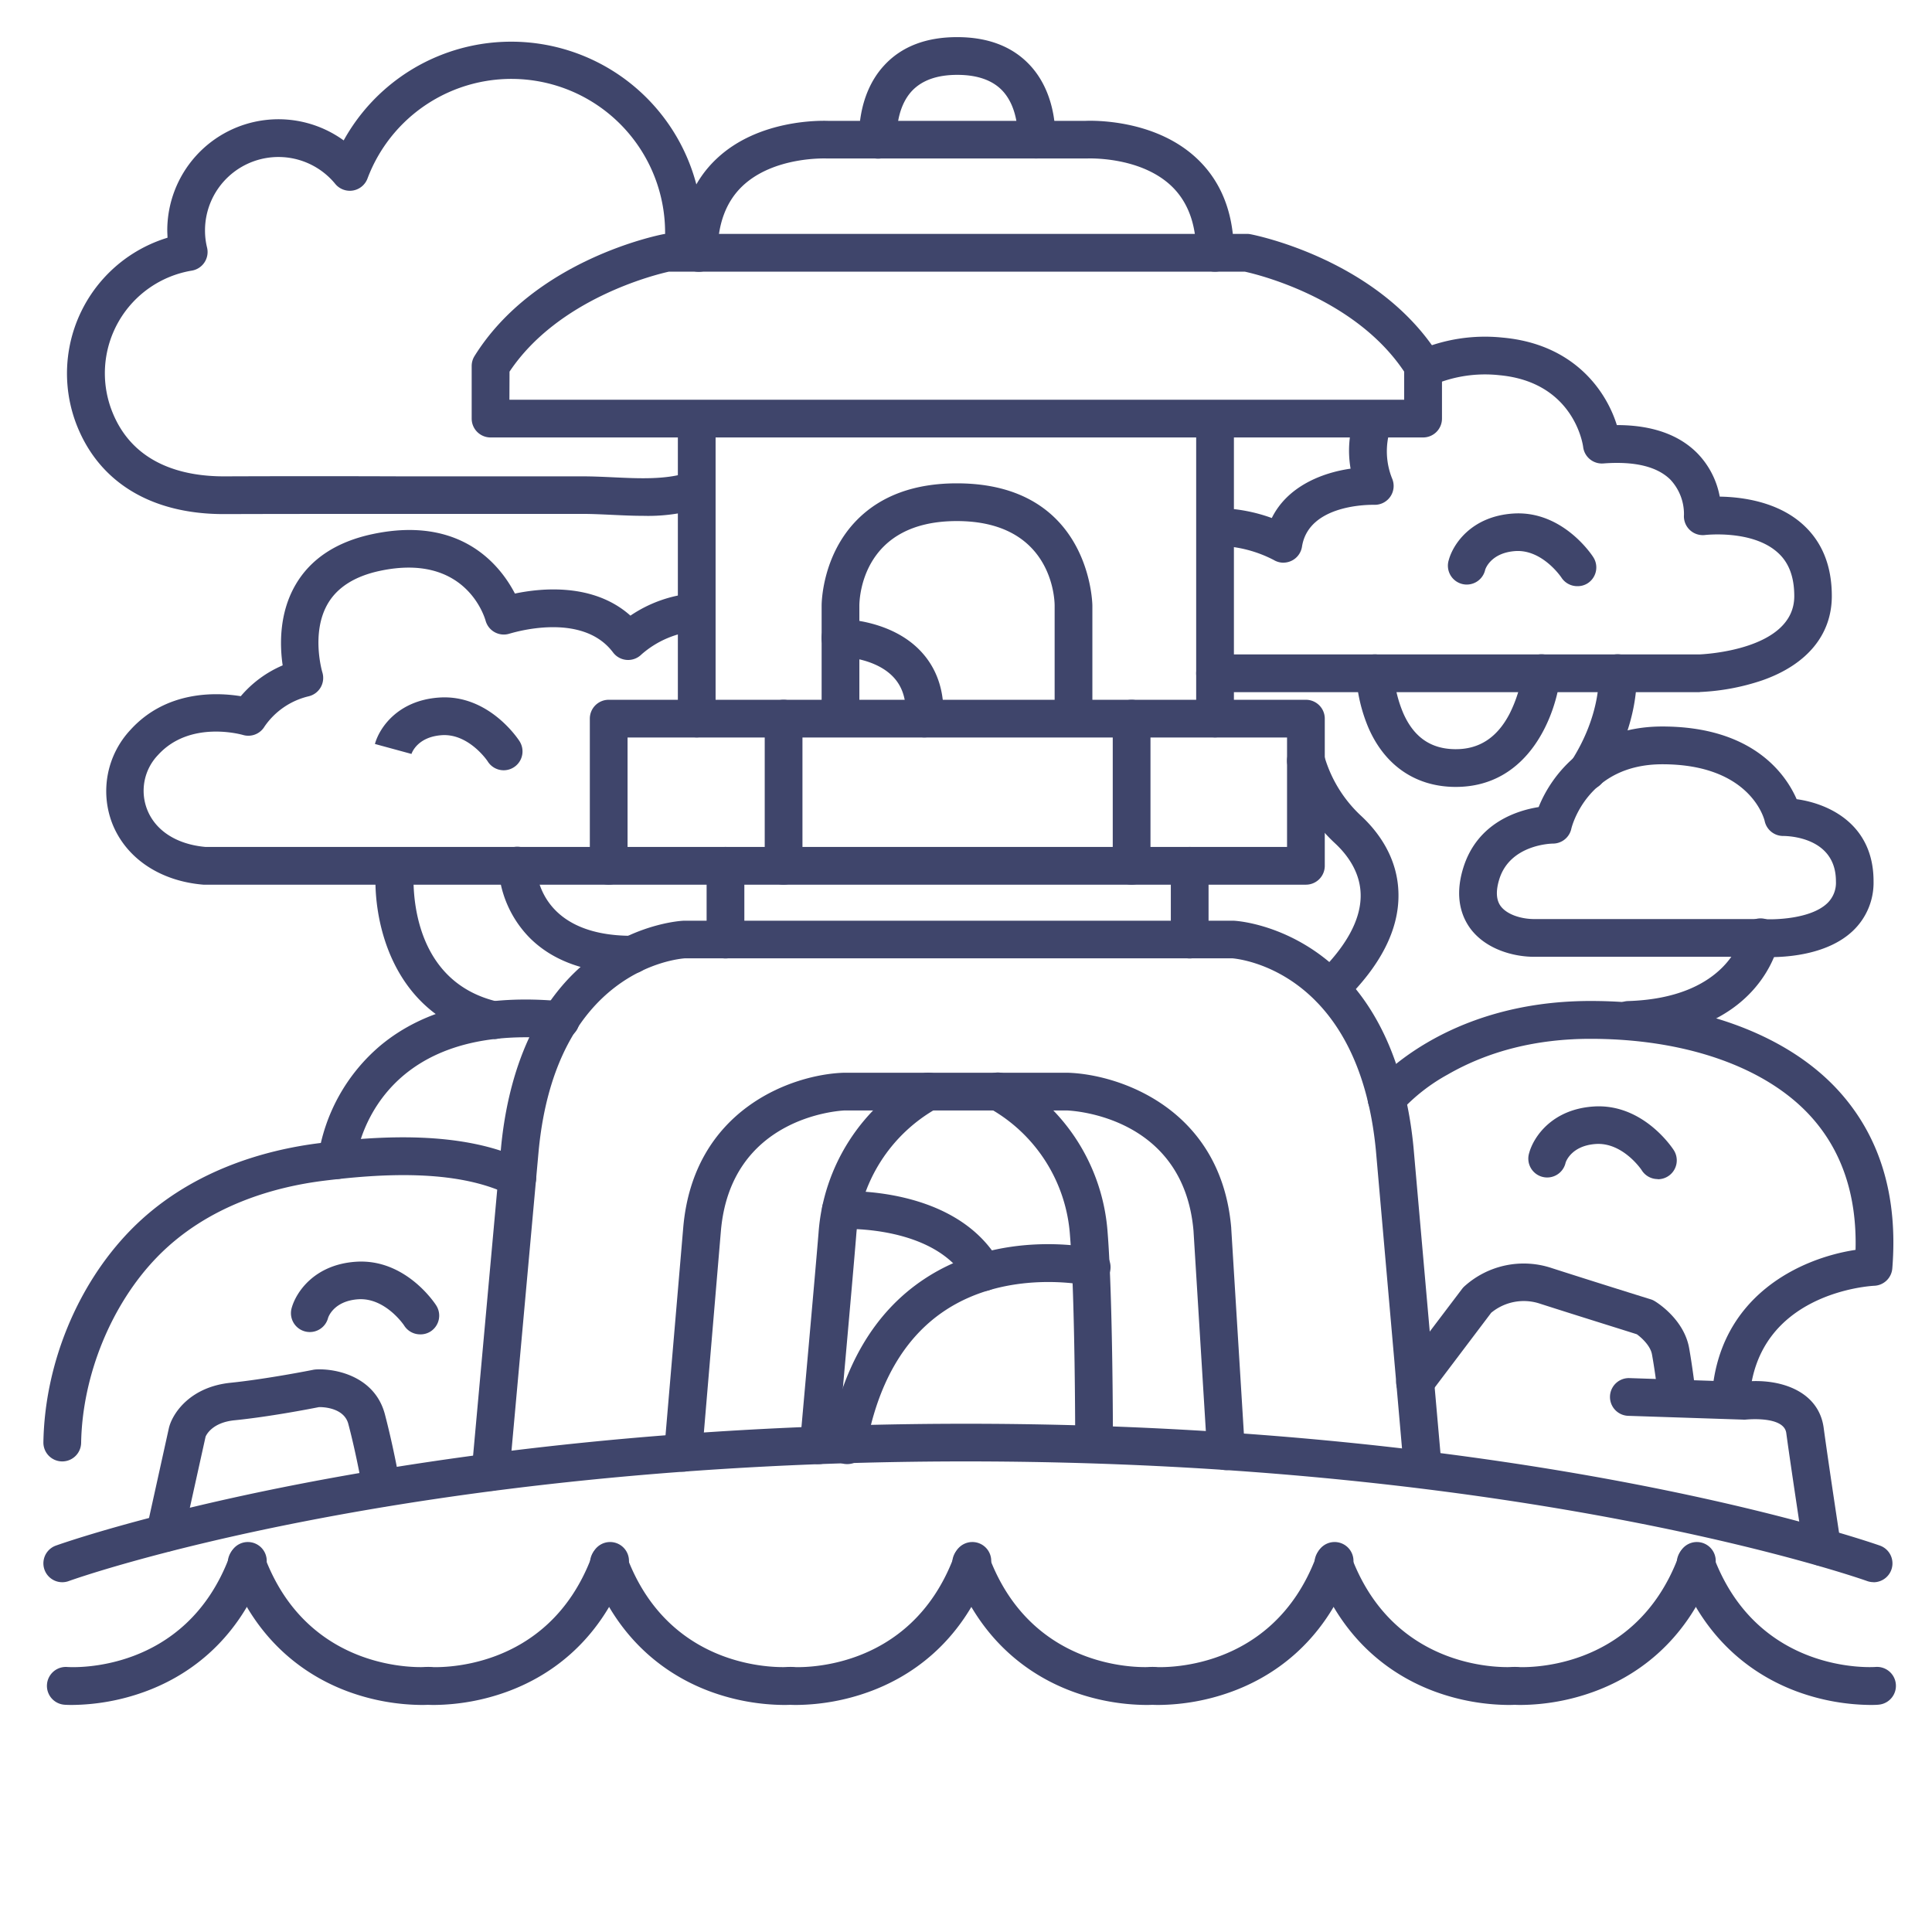 <?xml version="1.0" ?><svg viewBox="0 0 512 512" xmlns="http://www.w3.org/2000/svg"><defs><style>.cls-1{fill:#3f456b;}</style></defs><title/><g id="Lines"><path class="cls-1" d="M111.76,451.83a57.87,57.87,0,0,1-19.1-3.4C82.22,444.67,68.21,436,60.74,416a5,5,0,1,1,9.36-3.51c11.64,31.09,41.68,29.36,43,29.27a5,5,0,0,1,.75,10C113.7,451.78,113,451.83,111.76,451.83Z"/><path class="cls-1" d="M19.08,451.83c-1.21,0-1.94-.05-2-.06a5,5,0,0,1,.74-10c1.3.09,31.32,1.81,43-29.27A5,5,0,1,1,70.1,416c-7.47,20-21.48,28.63-31.92,32.39A57.91,57.91,0,0,1,19.08,451.83Z"/><path class="cls-1" d="M207.76,451.83a57.87,57.87,0,0,1-19.1-3.4C178.22,444.67,164.21,436,156.74,416a5,5,0,1,1,9.36-3.51c11.64,31.09,41.68,29.36,43,29.27a5,5,0,0,1,.75,10C209.7,451.78,209,451.83,207.76,451.83Z"/><path class="cls-1" d="M115.08,451.83c-1.21,0-1.94-.05-2-.06a5,5,0,0,1,.74-10c1.3.09,31.32,1.81,43-29.27A5,5,0,1,1,166.1,416c-7.47,20-21.48,28.63-31.92,32.39A57.91,57.91,0,0,1,115.08,451.83Z"/><path class="cls-1" d="M303.76,451.83a57.87,57.87,0,0,1-19.1-3.4C274.22,444.67,260.21,436,252.74,416a5,5,0,1,1,9.36-3.51c11.64,31.09,41.68,29.36,42.95,29.27a5,5,0,0,1,.75,10C305.7,451.78,305,451.83,303.76,451.83Z"/><path class="cls-1" d="M211.08,451.83c-1.21,0-1.94-.05-2-.06a5,5,0,0,1,.74-10c1.29.09,31.32,1.81,43-29.27A5,5,0,1,1,262.1,416c-7.47,20-21.48,28.63-31.92,32.39A57.91,57.91,0,0,1,211.08,451.83Z"/><path class="cls-1" d="M399.76,451.83a57.87,57.87,0,0,1-19.1-3.4C370.22,444.67,356.21,436,348.74,416a5,5,0,1,1,9.36-3.51c11.64,31.09,41.68,29.36,42.95,29.27a5,5,0,0,1,.75,10C401.7,451.78,401,451.83,399.76,451.83Z"/><path class="cls-1" d="M307.08,451.83c-1.21,0-1.94-.05-2-.06a5,5,0,0,1,.74-10c1.29.09,31.32,1.81,43-29.27A5,5,0,1,1,358.1,416c-7.47,20-21.48,28.63-31.92,32.39A57.91,57.91,0,0,1,307.08,451.83Z"/><path class="cls-1" d="M495.76,451.83a57.87,57.87,0,0,1-19.1-3.4C466.22,444.67,452.21,436,444.74,416a5,5,0,1,1,9.36-3.51c11.64,31.09,41.68,29.36,42.95,29.27a5,5,0,0,1,.75,10C497.7,451.78,497,451.83,495.76,451.83Z"/><path class="cls-1" d="M403.08,451.83c-1.21,0-1.94-.05-2-.06a5,5,0,0,1,.74-10c1.29.09,31.32,1.81,43-29.27A5,5,0,1,1,454.1,416c-7.47,20-21.48,28.63-31.92,32.39A57.91,57.91,0,0,1,403.08,451.83Z"/><path class="cls-1" d="M161.31,234.45h-107l-.41,0c-11.48-.94-20.51-7-24.15-16.22a23.77,23.77,0,0,1,4.84-24.83c9.57-10.53,22.93-9.92,29.22-8.9a29.92,29.92,0,0,1,11.1-8.17c-.77-5.23-1-13.77,3.41-21.35,4-6.89,10.88-11.41,20.37-13.43,23.52-5,33.91,8.33,37.77,15.75,7.06-1.48,20.87-2.85,30.61,5.85a35,35,0,0,1,16.78-5.93,5,5,0,0,1,.73,10A25.35,25.35,0,0,0,170,173.43a5,5,0,0,1-7.54-.53c-8.36-11.14-27.17-5-27.36-5a5,5,0,0,1-6.41-3.41c-.53-1.82-5.88-17.91-28-13.21-6.62,1.41-11.27,4.34-13.82,8.7-4.53,7.76-1.48,18.08-1.45,18.18a5,5,0,0,1-3.69,6.38,19.67,19.67,0,0,0-11.63,8,5,5,0,0,1-5.72,2.23c-.55-.15-14.09-3.93-22.48,5.29A13.68,13.68,0,0,0,39,214.54c2.22,5.63,7.85,9.23,15.47,9.91H161.31a5,5,0,0,1,0,10Z"/><path class="cls-1" d="M450.42,183.43H322a5,5,0,0,1,0-10H450.34c1.17-.05,25.16-1.15,25.16-15.44,0-5.16-1.46-9-4.47-11.63-6.74-6-19-4.59-19.17-4.58a5,5,0,0,1-5.59-5.36,13.34,13.34,0,0,0-3.64-9.35c-3.52-3.45-9.48-4.88-17.73-4.25a5,5,0,0,1-5.35-4.39c-.08-.67-2.49-17.19-22.22-19a35,35,0,0,0-17.49,2.59,5,5,0,1,1-4.12-9.11,44.9,44.9,0,0,1,22.51-3.44c18.89,1.71,27.43,14.11,30.25,23.18h0c9.22,0,16.36,2.48,21.27,7.4a22.27,22.27,0,0,1,6,11.56c5.75.09,15.1,1.26,21.83,7.2,5.22,4.61,7.87,11,7.87,19.15,0,10.22-6.53,18.15-18.38,22.32a59.58,59.58,0,0,1-16.58,3.11Z"/><path class="cls-1" d="M340.13,149.12a5,5,0,0,1-2.56-.71A33.22,33.22,0,0,0,323,144.66a5,5,0,0,1,.19-10,43.54,43.54,0,0,1,13.85,2.62c4.12-8.37,13.29-12,20.88-13.08a28,28,0,0,1,1.1-13.84,5,5,0,0,1,9.45,3.29A19.34,19.34,0,0,0,369,127a5,5,0,0,1-4.84,6.78c-.69,0-17.33-.36-19.12,11.1a5,5,0,0,1-4.94,4.23Z"/><path class="cls-1" d="M469.1,253.65c-1.29,0-2.26-.05-2.75-.09H406.54c-5.49,0-12.81-2-16.89-7.5-2.19-3-4.3-8.14-1.89-16,3.68-12,14.3-15.27,20-16.18,3.52-8.87,13.37-21.35,32.75-21.35,24.1,0,32.77,12.75,35.62,19.26,8.55,1.18,20.38,6.64,20.38,21.74a17.56,17.56,0,0,1-5.6,13.27C484.44,252.83,474.2,253.65,469.1,253.65Zm-57.54-30.09c-.51,0-11.41.26-14.24,9.47-.95,3.08-.82,5.47.37,7.09,1.76,2.38,5.71,3.44,8.85,3.44h60l.4,0c3.28.24,12.8,0,17.22-4.11a7.51,7.51,0,0,0,2.38-5.91c0-11.66-12.57-12-14-12a5,5,0,0,1-4.89-4c-.14-.56-3.82-15-27.11-15-19.82,0-24,16.46-24.14,17.16A5,5,0,0,1,411.56,223.56Z"/><path class="cls-1" d="M458.67,375.29h-.33a5,5,0,0,1-4.66-5.32c1.76-26.62,23.59-36.56,38.06-38.74.38-14.53-3.69-26.51-12.11-35.64-11.9-12.9-33.09-20.29-58.13-20.29-14.25,0-27,3.2-37.93,9.51a48.63,48.63,0,0,0-12.24,9.56A5,5,0,0,1,363.6,288c.75-.93,19-22.73,57.9-22.73,27.83,0,51.69,8.57,65.48,23.51,11.18,12.12,16.06,28.06,14.5,47.37a5,5,0,0,1-4.76,4.59c-1.26.06-31.21,1.87-33.06,29.86A5,5,0,0,1,458.67,375.29Z"/><path class="cls-1" d="M224.51,388a5.22,5.22,0,0,1-.88-.07,5,5,0,0,1-4-5.8c3.49-19.81,12-34.32,25.23-43.12,20.37-13.56,44.35-8.35,45.36-8.12a5,5,0,1,1-2.19,9.75c-.35-.07-21-4.42-37.71,6.74-10.84,7.24-17.85,19.52-20.85,36.49A5,5,0,0,1,224.51,388Z"/><path class="cls-1" d="M16.5,387.29h-.09a5,5,0,0,1-4.91-5.09c.36-20.64,8.92-41.57,22.91-56,15.53-16,36-21.5,50.34-23.27,15.47-1.9,38-3.48,54.54,4.69a5,5,0,0,1-4.42,9c-14.19-7-34.7-5.48-48.9-3.73-12.79,1.57-30.88,6.37-44.38,20.3-12.08,12.45-19.78,31.3-20.09,49.19A5,5,0,0,1,16.5,387.29Z"/><path class="cls-1" d="M89.25,312.46a4,4,0,0,1-.49,0,5,5,0,0,1-4.5-5.42A48,48,0,0,1,100.91,277c11.65-9.64,27.8-13.56,48-11.64a5,5,0,1,1-.95,9.95c-49.4-4.69-53.61,31.16-53.77,32.69A5,5,0,0,1,89.25,312.46Z"/><path class="cls-1" d="M260.66,342.11a5,5,0,0,1-4.36-2.55c-8.42-15-32.94-13.88-33.19-13.87a5,5,0,0,1-.54-10c1.26-.07,31-1.46,42.45,19a5,5,0,0,1-4.36,7.45Z"/><path class="cls-1" d="M245,195.42h-.29a5,5,0,0,1-4.7-5.28c.27-4.58-.79-8.07-3.23-10.68-4.93-5.28-14-5.41-14.07-5.41a5,5,0,0,1,0-10c.52,0,13.34.09,21.28,8.51,4.39,4.66,6.4,10.77,6,18.16A5,5,0,0,1,245,195.42Z"/><path class="cls-1" d="M385.8,208.54h-.36c-10.35-.13-18.44-5.69-22.78-15.65a42.54,42.54,0,0,1-3.3-14.34,5,5,0,0,1,10-.26,32.31,32.31,0,0,0,2.57,10.82c2.8,6.27,7.26,9.35,13.63,9.43s11.21-3,14.55-9.5a35.79,35.79,0,0,0,3.42-11.12,5,5,0,0,1,10,1C412.46,189.2,405.37,208.54,385.8,208.54Z"/><path class="cls-1" d="M420.63,209.37a5,5,0,0,1-4.21-7.7c7.95-12.41,7.27-22.73,7.26-22.83a5,5,0,0,1,10-.86c.05.55,1.1,13.62-8.81,29.08A5,5,0,0,1,420.63,209.37Z"/><path class="cls-1" d="M352.5,266.94a5,5,0,0,1-3.59-1.53,5,5,0,0,1,.11-7.07c7.75-7.49,11.65-14.62,11.57-21.17-.07-6.19-3.75-10.87-6.82-13.71a44.29,44.29,0,0,1-12.57-20.74A5,5,0,0,1,351,200.5a34.7,34.7,0,0,0,9.61,15.62c4.52,4.17,9.92,11.19,10,20.93.11,9.42-4.81,19-14.61,28.48A5,5,0,0,1,352.5,266.94Z"/><path class="cls-1" d="M431.66,275.29a5,5,0,0,1-.15-10c26.41-.85,30-17,30.12-17.66a5,5,0,1,1,9.83,1.81c-.18,1-4.82,24.73-39.63,25.84Z"/><path class="cls-1" d="M130.89,275.29a4.73,4.73,0,0,1-1.11-.13C103,269.05,98.37,242.26,99.69,229a5,5,0,0,1,10,1h0c-.11,1.22-2.52,29.81,22.36,35.48a5,5,0,0,1-1.11,9.88Z"/><path class="cls-1" d="M167.49,258c-11.74,0-20.88-3.2-27.17-9.52a29,29,0,0,1-8.24-19.09,5,5,0,0,1,5-5h0a5,5,0,0,1,5,5c0,1.93,1,18.61,25.41,18.61h0a5,5,0,0,1,0,10Z"/><path class="cls-1" d="M284.49,194.81a5,5,0,0,1-5-5V160.49c0-2.27-1-22.4-25.92-22.4s-25.82,20.11-25.83,22.41v29.31a5,5,0,0,1-10,0V160.49c0-.53.07-13.37,9.48-22.81,6.34-6.36,15.21-9.59,26.35-9.59,35.51,0,35.92,32.07,35.92,32.4v29.32A5,5,0,0,1,284.49,194.81Z"/><path class="cls-1" d="M322,72a5,5,0,0,1-5-5c0-7.62-2.22-13.58-6.59-17.73C302,41.32,288.16,42,288,42H219.16c-.13,0-14-.65-22.39,7.3-4.37,4.15-6.59,10.11-6.59,17.73a5,5,0,0,1-10,0c0-10.51,3.29-18.93,9.77-25,11.11-10.47,27.65-10.07,29.63-10h68c2-.09,18.52-.49,29.63,10,6.48,6.11,9.77,14.53,9.77,25A5,5,0,0,1,322,72Z"/><path class="cls-1" d="M377.12,115.93H130a5,5,0,0,1-5-5V97a5,5,0,0,1,.76-2.65c15.89-25.48,48.59-32,50-32.28a5,5,0,0,1,.94-.09H330.44a4.91,4.91,0,0,1,.94.09c1.39.27,34.09,6.8,50,32.28a5.07,5.07,0,0,1,.76,2.65v13.91A5,5,0,0,1,377.12,115.93ZM135,105.93H372.12V98.49c-13-19.46-38.59-25.7-42.2-26.49H177.23c-3.6.8-29.27,7.11-42.2,26.49Z"/><path class="cls-1" d="M274.68,42l-.4,0a5,5,0,0,1-4.59-5.38c0-.05.47-7.72-4-12.54-2.63-2.81-6.65-4.24-12-4.24s-9.33,1.43-12,4.24c-4.5,4.82-4,12.49-4,12.57a5,5,0,0,1-10,.76c0-.49-.85-12,6.62-20.07,4.59-5,11.1-7.5,19.34-7.5s14.75,2.52,19.35,7.5c7.47,8.08,6.66,19.58,6.62,20.07A5,5,0,0,1,274.68,42Z"/><path class="cls-1" d="M184.64,195.42a5,5,0,0,1-5-5V111.75a5,5,0,0,1,10,0v78.67A5,5,0,0,1,184.64,195.42Z"/><path class="cls-1" d="M322,195.42a5,5,0,0,1-5-5V111.75a5,5,0,0,1,10,0v78.67A5,5,0,0,1,322,195.42Z"/><path class="cls-1" d="M346.08,234.45H161.31a5,5,0,0,1-5-5v-39a5,5,0,0,1,5-5H346.08a5,5,0,0,1,5,5v39A5,5,0,0,1,346.08,234.45Zm-179.77-10H341.08v-29H166.31Z"/><path class="cls-1" d="M207.66,234.45a5,5,0,0,1-5-5v-39a5,5,0,0,1,10,0v39A5,5,0,0,1,207.66,234.45Z"/><path class="cls-1" d="M299.89,234.45a5,5,0,0,1-5-5v-39a5,5,0,1,1,10,0v39A5,5,0,0,1,299.89,234.45Z"/><path class="cls-1" d="M192.26,254a5,5,0,0,1-5-5V229.45a5,5,0,0,1,10,0V249A5,5,0,0,1,192.26,254Z"/><path class="cls-1" d="M315.28,254a5,5,0,0,1-5-5V229.45a5,5,0,0,1,10,0V249A5,5,0,0,1,315.28,254Z"/><path class="cls-1" d="M130,395.1a3.39,3.39,0,0,1-.45,0,5,5,0,0,1-4.53-5.43L132.79,304c1.58-16.41,7.35-38.66,25.9-51.57C170,244.55,180.76,244,181.22,244H326.9c.44,0,11,.58,22.19,8.49,18.22,12.92,23.92,35.15,25.5,51.52L382,388.09a5,5,0,0,1-10,.88l-7.37-84.07c-4.59-47.71-36.3-50.8-38.11-50.94H181.58c-2.24.15-34.23,3.16-38.83,51L135,390.55A5,5,0,0,1,130,395.1Z"/><path class="cls-1" d="M181,390l-.43,0a5,5,0,0,1-4.56-5.41l5.05-59.2c2.68-31.51,29-40.66,42.5-41.1H283c13.8.43,40.6,9.59,43.29,41.1,0,0,0,.08,0,.12l3.62,58.77a5,5,0,1,1-10,.62l-3.62-58.72c-2.61-30.14-31.54-31.82-33.56-31.9H223.84c-1.9.09-30.24,1.92-32.8,32l-5,59.2A5,5,0,0,1,181,390Z"/><path class="cls-1" d="M217,388a3.39,3.39,0,0,1-.45,0,5,5,0,0,1-4.53-5.42c0-.45,4-44.69,4.91-55.95a52.1,52.1,0,0,1,26.89-41.86,5,5,0,0,1,4.39,9,42.09,42.09,0,0,0-21.31,33.71C226,338.72,222,383,222,383.45A5,5,0,0,1,217,388Z"/><path class="cls-1" d="M289.94,387.29a5,5,0,0,1-5-5c0-.38,0-37.85-1.38-54.87a41.91,41.91,0,0,0-21.31-33.69,5,5,0,0,1,4.38-9,51.91,51.91,0,0,1,26.9,41.88c1.39,17.41,1.41,54.1,1.41,55.66A5,5,0,0,1,289.94,387.29Z"/><path class="cls-1" d="M496.5,419.29a5.08,5.08,0,0,1-1.7-.3c-.88-.32-89.59-31.7-238.8-31.7S19.08,418.67,18.22,419a5,5,0,1,1-3.44-9.39c.89-.32,90.08-32.3,241.22-32.3s241.31,32,242.2,32.29a5,5,0,0,1-1.7,9.71Z"/><path class="cls-1" d="M444.49,375.29a5,5,0,0,1-5-4.45c0-.07-.74-6.65-1.7-11.91-.43-2.37-2.85-4.49-4-5.33-3.1-1-16-5-25.61-8.09a13.56,13.56,0,0,0-13,2.39L379,369.31a5,5,0,0,1-8-6l16.47-21.75c.14-.18.28-.34.43-.5a23.44,23.44,0,0,1,23.34-5c10.85,3.49,26.05,8.23,26.21,8.27a4.64,4.64,0,0,1,1.11.51c.78.47,7.71,4.88,9.07,12.37,1,5.61,1.77,12.31,1.8,12.59a5,5,0,0,1-4.42,5.53A5.25,5.25,0,0,1,444.49,375.29Z"/><path class="cls-1" d="M482.88,415a5,5,0,0,1-4.94-4.24c0-.21-3.24-21.23-4.56-31-.63-4.62-10.63-3.56-10.73-3.55a4.44,4.44,0,0,1-.81,0l-30.34-1a5,5,0,0,1,.33-10l29.94,1c9.5-1.13,20.16,2.17,21.52,12.17,1.31,9.68,4.5,30.61,4.54,30.82a5,5,0,0,1-4.19,5.7A6.61,6.61,0,0,1,482.88,415Z"/><path class="cls-1" d="M43.75,411.27a5.12,5.12,0,0,1-1.09-.12,5,5,0,0,1-3.8-6l5.92-26.8.08-.29c1.09-3.82,5.75-10.57,16.31-11.62,9.64-1,21.72-3.4,21.84-3.43s.45-.07.68-.09c5.18-.31,15.64,1.76,18.31,11.88,2.36,9,4,18.28,4,18.68a5,5,0,0,1-9.86,1.67c0-.09-1.58-9.29-3.83-17.79-1.11-4.21-6.45-4.49-7.77-4.46-2.32.46-13.2,2.57-22.4,3.49-5.9.59-7.47,3.88-7.66,4.35l-5.88,26.56A5,5,0,0,1,43.75,411.27Z"/><path class="cls-1" d="M170.41,136.7c-2.83,0-5.65-.14-8.44-.27-2.63-.12-5.11-.24-7.5-.24H106.81c-15.5,0-31.52,0-47.28.05-19.5.07-33.54-8.51-39.42-24.17A37.6,37.6,0,0,1,44.39,63c0-.64-.06-1.28-.06-1.91A29.46,29.46,0,0,1,91.08,37.21a50.74,50.74,0,0,1,94.8,30.36A5,5,0,0,1,176,66.44a42.67,42.67,0,0,0,.26-4.66A40.74,40.74,0,0,0,97.38,47.33a5,5,0,0,1-8.54,1.4A19.46,19.46,0,0,0,54.33,61.05a18.87,18.87,0,0,0,.54,4.55,5,5,0,0,1-4,6.11,27.58,27.58,0,0,0-21.34,36.85c5.47,14.59,19.17,17.68,29.8,17.68h.21c15.78-.06,31.81-.06,47.32,0h47.66c2.63,0,5.34.13,8,.25,6.76.32,13.75.65,19.54-1.18a5,5,0,0,1,3,9.53A47.87,47.87,0,0,1,170.41,136.7Z"/></g><g id="Outline"><path class="cls-1" d="M418,155.34a5,5,0,0,1-4.22-2.3s-5-7.48-12.2-7c-6.63.46-8,4.91-8,5a5,5,0,1,1-9.64-2.63c1.14-4.21,6-11.55,17-12.31,13.15-.92,21,11.07,21.31,11.58a5,5,0,0,1-1.51,6.9A4.92,4.92,0,0,1,418,155.34Z"/><path class="cls-1" d="M111.35,353.62a5,5,0,0,1-4.22-2.3c0-.05-5-7.48-12.2-7-6.63.46-8,4.91-8,5a5,5,0,0,1-9.65-2.63c1.15-4.22,6-11.55,17-12.31,13.18-.92,21,11.06,21.32,11.57a5,5,0,0,1-1.51,6.91A4.92,4.92,0,0,1,111.35,353.62Z"/><path class="cls-1" d="M133.5,204.13a5,5,0,0,1-4.22-2.3c0-.06-5-7.49-12.21-7-6.39.45-7.91,4.59-8.06,5.06l0-.1-9.65-2.63c1.15-4.21,6-11.54,17-12.3,13.17-.92,21,11.06,21.32,11.57a5,5,0,0,1-4.2,7.7Z"/><path class="cls-1" d="M439.31,312.47a5,5,0,0,1-4.21-2.3c0-.06-5-7.49-12.21-7-6.63.46-8,4.92-8,5a5,5,0,1,1-9.64-2.63c1.15-4.21,6-11.54,17-12.3,13.16-.92,21,11.06,21.32,11.57a5,5,0,0,1-4.21,7.7Z"/></g></svg>